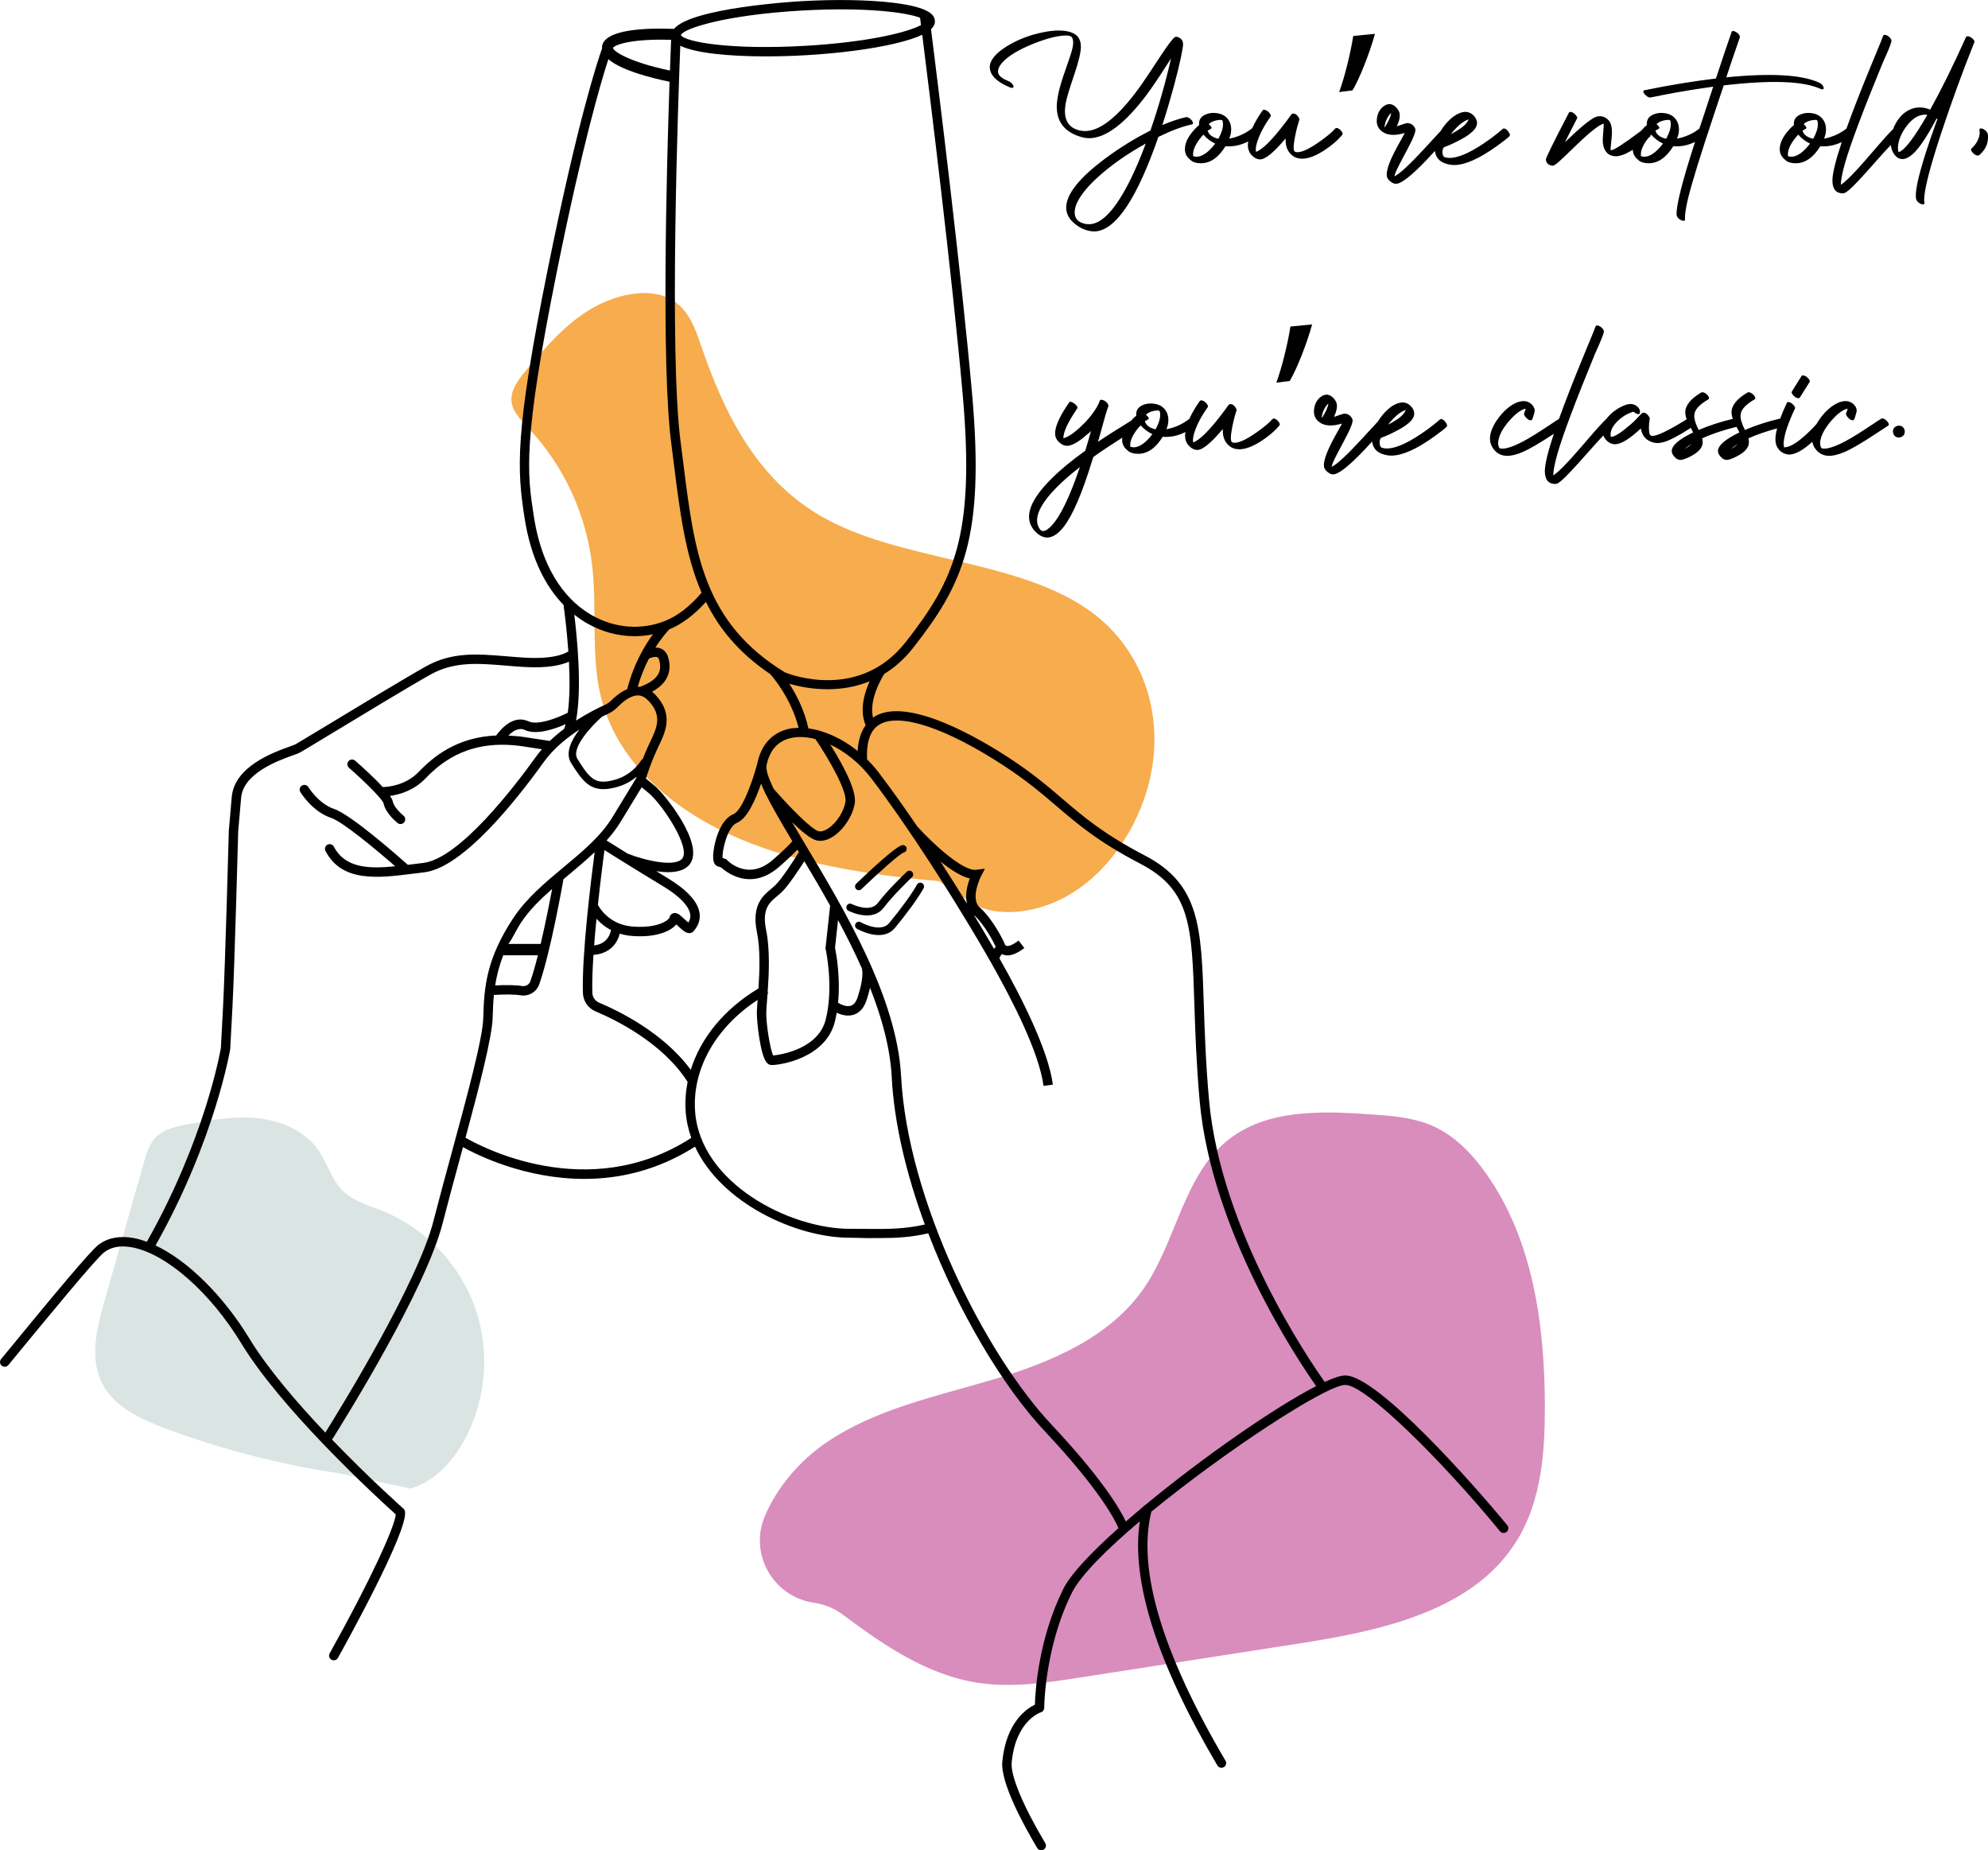 <?xml version="1.0" encoding="utf-8"?>
<!-- Generator: Adobe Illustrator 17.0.0, SVG Export Plug-In . SVG Version: 6.00 Build 0)  -->
<!DOCTYPE svg PUBLIC "-//W3C//DTD SVG 1.1//EN" "http://www.w3.org/Graphics/SVG/1.1/DTD/svg11.dtd">
<svg version="1.1" id="Layer_1" xmlns="http://www.w3.org/2000/svg" xmlns:xlink="http://www.w3.org/1999/xlink" x="0px" y="0px"
	 width="180px" height="167.496px" viewBox="10 16.252 180 167.496" enable-background="new 10 16.252 180 167.496"
	 xml:space="preserve">
<g id="XMLID_62_">
	<path fill="#D88DBD" d="M83.708,161.343c-3.695-0.527-5.914-4.412-4.454-7.848c1.13-2.658,3.188-5.046,5.592-6.677
		c4.47-3.033,9.916-4.153,15.094-5.691s10.516-3.781,13.602-8.215c2.986-4.29,3.589-10.263,7.695-13.497
		c3.522-2.774,8.456-2.594,12.928-2.281c1.862,0.13,3.765,0.27,5.478,1.01c2.025,0.874,3.623,2.523,4.899,4.322
		c4.275,6.026,5.324,13.757,5.335,21.146c0.006,4.124-0.326,8.433-2.451,11.967c-3.922,6.52-12.403,8.305-19.922,9.471
		c-6.566,1.019-13.131,2.037-19.697,3.056c-3.053,0.474-6.162,0.948-9.217,0.489c-4.574-0.686-8.531-3.368-12.258-6.163
		C85.563,161.855,84.661,161.479,83.708,161.343L83.708,161.343z"/>
</g>
<g id="XMLID_60_">
	<path fill="#DAE5E3" d="M47.137,151.005c2.143-0.594,3.785-2.36,4.866-4.304c2.023-3.638,2.402-8.151,1.014-12.076
		s-4.519-7.196-8.38-8.754c-1.255-0.507-2.63-0.871-3.595-1.82c-1.034-1.018-1.405-2.525-2.24-3.711
		c-1.218-1.731-3.349-2.64-5.454-2.86c-2.106-0.22-4.222,0.161-6.305,0.541c-1.07,0.195-2.217,0.43-2.966,1.219
		c-0.572,0.603-0.819,1.436-1.046,2.235c-1.188,4.171-2.375,8.342-3.563,12.513c-0.7,2.458-1.378,5.195-0.227,7.477
		c1.081,2.143,3.467,3.246,5.715,4.087c5.145,1.925,10.493,3.302,15.928,4.102"/>
</g>
<g id="XMLID_58_">
	<path fill="#F7AC4D" d="M95.009,96.014c-6.764-0.577-13.454-1.68-19.094-4.297s-10.181-6.893-11.521-12.438
		c-0.893-3.697-0.345-7.751-0.75-11.583c-0.508-4.805-2.547-9.248-5.862-12.772c-0.724-0.769-1.543-1.586-1.473-2.666
		c0.062-0.968,0.829-1.904,1.56-2.763c1.609-1.89,3.277-3.83,5.507-5.195c2.23-1.365,5.188-2.031,7.188-1.054
		c1.725,0.843,2.348,2.643,2.918,4.308c2.055,6,4.954,12.008,10.846,15.418c7.025,4.066,17.317,3.854,23.966,8.312
		c6.199,4.156,8.016,12.313,4.349,19.523c-1.299,2.554-3.317,5.056-6.122,6.613c-2.806,1.557-6.473,1.954-8.671,0.483L95.009,96.014
		z"/>
</g>
<g>
	<path d="M101.47,24.173c0.057,0.021,0.109,0.032,0.159,0.032c0.119,0,0.161-0.061,0.127-0.18c-0.007-0.014-0.014-0.031-0.021-0.053
		c-0.077-0.161-0.222-0.288-0.433-0.38c-0.562-0.225-0.872-0.474-0.928-0.749c-0.006-0.021-0.01-0.06-0.01-0.116
		c0-0.246,0.123-0.51,0.37-0.791c0.541-0.619,1.516-1.206,2.922-1.762c1.21-0.471,2.162-0.707,2.86-0.707
		c0.273,0,0.453,0.053,0.538,0.158c0.071,0.105,0.109,0.264,0.116,0.475c0,0.141-0.02,0.306-0.062,0.496
		c-0.057,0.289-0.282,0.985-0.675,2.089c-0.5,1.4-0.75,2.476-0.75,3.228c0.007,1.428,0.773,2.35,2.3,2.765
		c0.218,0.056,0.429,0.084,0.633,0.084c1.512-0.007,3.257-1.33,5.233-3.967c0.493-0.661,1.22-1.748,2.184-3.261
		c-0.499,2.18-1.121,4.358-1.867,6.53c-0.035,0.022-0.074,0.042-0.117,0.064c-1.351,0.682-2.679,1.508-3.987,2.479
		c-2.35,1.751-3.525,3.232-3.525,4.442c0,0.316,0.088,0.615,0.264,0.896c0.098,0.161,0.232,0.317,0.401,0.464
		c0.464,0.422,0.988,0.679,1.572,0.77c0.12,0.015,0.215,0.022,0.285,0.022c0.071,0,0.14-0.004,0.211-0.011
		c1.843-0.218,3.714-3.067,5.613-8.546c1.132-0.556,2.149-0.936,3.049-1.139c0.05-0.014,0.082-0.049,0.095-0.105
		c-0.007-0.063-0.042-0.14-0.105-0.232c-0.169-0.211-0.341-0.317-0.517-0.317c-0.007,0-0.018,0-0.032,0
		c-0.007,0.007-0.014,0.011-0.021,0.011c-0.626,0.147-1.329,0.383-2.11,0.706c0.211-0.64,0.415-1.301,0.612-1.984
		c0.64-2.202,1.055-3.897,1.245-5.085c0.014-0.105,0.021-0.183,0.021-0.232c-0.007-0.387-0.215-0.619-0.623-0.696h-0.01
		c-0.021,0-0.046,0.007-0.074,0.021c-0.183,0.084-0.594,0.612-1.234,1.583c-1.034,1.583-1.751,2.645-2.152,3.186
		c-1.85,2.504-3.447,3.756-4.79,3.756c-0.19,0-0.376-0.025-0.56-0.073c-0.822-0.226-1.241-0.788-1.255-1.688
		c0-0.211,0.021-0.45,0.063-0.717c0.084-0.479,0.341-1.344,0.77-2.596c0.408-1.21,0.613-2.064,0.613-2.564
		c0-0.338-0.078-0.619-0.233-0.844c-0.302-0.408-0.889-0.616-1.761-0.622c-0.415,0-0.872,0.049-1.372,0.148
		c-1.259,0.246-2.388,0.682-3.386,1.308c-0.999,0.633-1.499,1.252-1.499,1.857c0,0.063,0.004,0.116,0.011,0.158
		C99.73,23.154,100.345,23.715,101.47,24.173z M112.39,32.435c-1.35,2.743-2.613,4.114-3.788,4.114c-0.091,0-0.165-0.003-0.221-0.01
		c-0.042-0.007-0.084-0.014-0.127-0.021c-0.633-0.134-0.95-0.482-0.95-1.044c0-0.295,0.088-0.619,0.264-0.971
		c0.344-0.675,0.949-1.407,1.815-2.195c1.202-1.097,2.655-2.117,4.357-3.061C113.29,30.458,112.841,31.52,112.39,32.435z"/>
	<path d="M117.286,29.754c0,0.408,0.18,0.742,0.539,1.003c0.007,0.007,0.017,0.021,0.032,0.042c0.217,0.155,0.509,0.232,0.875,0.232
		c0.851,0,1.593-0.514,2.226-1.54c0.064,0.007,0.162,0.01,0.295,0.01c0.608,0,1.196-0.158,1.77-0.442
		c-0.012,0.101-0.039,0.21-0.039,0.305c0,0.359,0.106,0.661,0.317,0.907c0.246,0.267,0.51,0.405,0.792,0.411
		c0.07,0,0.137-0.01,0.2-0.031c0.014-0.007,0.028-0.011,0.042-0.011c0.506-0.189,1.195-0.808,2.068-1.857v0.149
		c0,0.661,0.239,1.153,0.717,1.477c0.211,0.133,0.464,0.204,0.76,0.211c0.562,0,1.228-0.247,1.995-0.739
		c0.695-0.45,1.251-0.928,1.666-1.435c0.015-0.02,0.025-0.049,0.032-0.084c-0.007-0.062-0.046-0.144-0.117-0.242
		c-0.154-0.19-0.305-0.284-0.453-0.284c-0.028,0-0.063,0.017-0.106,0.052c-0.197,0.24-0.573,0.566-1.129,0.981
		c-1.048,0.774-1.811,1.161-2.289,1.161c-0.105,0-0.186-0.018-0.243-0.053c-0.062-0.042-0.098-0.165-0.105-0.369
		c0-0.149,0.017-0.335,0.052-0.56c0.106-0.675,0.253-1.301,0.443-1.878c0.014-0.021,0.025-0.05,0.031-0.084
		c0-0.063-0.031-0.144-0.094-0.243c-0.14-0.211-0.295-0.316-0.464-0.316c-0.077,0.006-0.144,0.045-0.201,0.116
		c-0.175,0.253-0.383,0.535-0.622,0.844c-1.132,1.477-1.984,2.314-2.553,2.511c-0.014-0.077-0.021-0.14-0.021-0.19
		c0-0.211,0.049-0.464,0.148-0.76c0.232-0.704,0.629-1.452,1.192-2.248c0.015-0.02,0.022-0.045,0.022-0.073
		c-0.007-0.071-0.053-0.158-0.138-0.264c-0.169-0.183-0.33-0.273-0.485-0.273c-0.05,0-0.088,0.017-0.117,0.052
		c-0.414,0.59-0.721,1.125-0.943,1.615c-0.595,0.479-1.289,0.796-2.084,0.949c0.12-0.282,0.18-0.556,0.18-0.824
		c0-0.45-0.144-0.816-0.433-1.097c-0.273-0.267-0.664-0.404-1.171-0.411c-0.218,0-0.422,0.035-0.612,0.106
		c-0.464,0.161-0.696,0.454-0.696,0.876c0,0.014,0,0.031,0,0.052c0.007,0.028,0.011,0.05,0.011,0.063
		c-0.141,0.113-0.282,0.246-0.422,0.401C117.575,28.605,117.286,29.199,117.286,29.754z M119.449,27.497
		c0.042-0.057,0.109-0.113,0.2-0.169c0.275-0.149,0.571-0.222,0.886-0.222c0.064,0,0.106,0.011,0.127,0.031
		c0.049,0.084,0.074,0.201,0.074,0.349c0,0.38-0.14,0.823-0.422,1.329c-0.535-0.119-0.858-0.366-0.971-0.739
		c0.028-0.021,0.081-0.05,0.159-0.084c0.133-0.063,0.2-0.119,0.2-0.169C119.695,27.747,119.611,27.638,119.449,27.497z
		 M118.964,28.436c0.274,0.338,0.629,0.608,1.065,0.812c-0.084,0.113-0.175,0.226-0.273,0.338c-0.514,0.571-0.989,0.855-1.425,0.855
		c-0.106,0-0.207-0.021-0.306-0.063c-0.007-0.035-0.007-0.117,0-0.243c0.006-0.062,0.017-0.133,0.031-0.211
		C118.176,29.452,118.479,28.956,118.964,28.436z"/>
	<path d="M134.492,19.314l-1.966,0.195c-0.238,1.555-0.799,3.802-1.274,5.077l1.209-0.151
		C133.066,23.44,133.994,21.129,134.492,19.314z"/>
	<path d="M135.189,28.193c0.472,0.324,1.139,0.356,2.006,0.095c-0.057,0.113-0.172,0.327-0.349,0.644
		c-0.134,0.231-0.232,0.407-0.295,0.527c-0.865,1.576-1.164,2.564-0.897,2.965c0.149,0.211,0.338,0.359,0.571,0.443
		c0.091,0.028,0.204,0.028,0.338,0c0.591-0.161,1.66-1.09,3.207-2.785c0.058-0.064,0.099-0.109,0.154-0.169
		c0.002,0.014,0.001,0.029,0.004,0.043c0.098,0.696,0.594,1.105,1.487,1.224c0.056,0.007,0.148,0.01,0.274,0.01
		c0.978-0.006,2.265-0.583,3.862-1.73c0.577-0.415,0.95-0.706,1.118-0.875c0.021-0.028,0.035-0.063,0.042-0.105
		c0-0.077-0.039-0.172-0.116-0.285c-0.149-0.211-0.293-0.316-0.433-0.316c-0.028,0-0.056,0.01-0.084,0.031
		c-0.317,0.282-0.683,0.573-1.097,0.875c-1.604,1.175-2.849,1.762-3.735,1.762c-0.155,0-0.299-0.021-0.432-0.063
		c-0.134-0.049-0.205-0.197-0.211-0.443c0-0.261,0.056-0.418,0.169-0.474l0.137-0.053c0.084-0.028,0.199-0.073,0.343-0.138
		c0.144-0.062,0.304-0.137,0.48-0.221s0.361-0.179,0.554-0.285c0.194-0.105,0.376-0.214,0.549-0.327
		c0.172-0.113,0.33-0.236,0.474-0.369c0.144-0.134,0.251-0.264,0.322-0.391c0.063-0.119,0.098-0.25,0.105-0.391
		c0-0.196-0.074-0.39-0.221-0.58c-0.233-0.288-0.514-0.433-0.844-0.433h-0.042c-0.106,0.007-0.218,0.028-0.338,0.064
		c-0.542,0.175-1.062,0.591-1.562,1.244c-0.108,0.141-0.197,0.28-0.284,0.419c-0.246,0.261-0.712,0.767-1.404,1.523
		c-1.385,1.506-2.314,2.367-2.785,2.585c0.021-0.098,0.06-0.225,0.116-0.38c0.106-0.261,0.45-0.936,1.035-2.026
		c0.569-1.055,0.816-1.688,0.738-1.899c-0.133-0.317-0.365-0.489-0.695-0.517c-0.099,0-0.324,0.064-0.675,0.191
		c-0.149,0.056-0.25,0.091-0.306,0.105c0.225-0.471,0.309-0.864,0.253-1.182c-0.042-0.175-0.138-0.344-0.284-0.506
		c-0.268-0.281-0.546-0.38-0.834-0.295c-0.106,0.028-0.211,0.082-0.317,0.159c-0.324,0.239-0.524,0.581-0.602,1.023
		C134.578,27.455,134.747,27.891,135.189,28.193z M141.573,28.14c0.513-0.591,0.977-0.95,1.393-1.076
		c-0.12,0.401-0.655,0.844-1.604,1.329C141.424,28.309,141.495,28.225,141.573,28.14z M135.549,27.064
		c0.119-0.261,0.26-0.457,0.422-0.591c-0.064,0.366-0.261,0.802-0.591,1.308c-0.015-0.021-0.018-0.071-0.011-0.148
		C135.411,27.409,135.471,27.219,135.549,27.064z"/>
	<path d="M150.604,31.253c0.084-0.007,0.246-0.109,0.485-0.306c0.148-0.127,0.7-0.65,1.656-1.573
		c1.224-1.182,2.044-1.825,2.459-1.93v0.116c0,0.134-0.014,0.352-0.042,0.655c-0.028,0.323-0.042,0.566-0.042,0.728
		c0,0.562,0.165,0.978,0.495,1.245c0.191,0.134,0.412,0.204,0.665,0.211c0.418,0,0.938-0.199,1.557-0.587
		c0.017,0.381,0.191,0.698,0.532,0.945c0.007,0.007,0.017,0.021,0.032,0.042c0.217,0.155,0.509,0.232,0.875,0.232
		c0.851,0,1.593-0.514,2.226-1.54c0.064,0.007,0.162,0.01,0.295,0.01c0.574,0,1.131-0.142,1.674-0.395
		c-1.171,3.622-1.727,5.828-1.663,6.61c0,0.014,0.003,0.035,0.01,0.063c0.056,0.169,0.186,0.303,0.39,0.401
		c0.042,0.021,0.088,0.039,0.138,0.053c0.155,0.035,0.228-0.007,0.222-0.127c-0.028-0.352,0.056-0.953,0.253-1.805
		c0.316-1.343,1.132-3.984,2.448-7.924c0.372-1.097,0.639-1.895,0.802-2.395c4.283-0.499,7.195-0.397,8.736,0.306
		c0.062,0.028,0.123,0.045,0.179,0.052c0.113,0,0.159-0.052,0.137-0.159c-0.006-0.014-0.014-0.031-0.02-0.052
		c-0.064-0.176-0.197-0.309-0.402-0.401c-1.575-0.717-4.374-0.876-8.398-0.475c0.338-1.027,0.711-2.128,1.119-3.302l0.105-0.306
		c0-0.014,0.004-0.032,0.011-0.053c-0.007-0.141-0.109-0.278-0.306-0.411c-0.014-0.007-0.035-0.017-0.062-0.032
		c-0.211-0.12-0.338-0.123-0.38-0.011l-0.18,0.517c-0.119,0.345-0.299,0.871-0.538,1.577c-0.239,0.707-0.475,1.416-0.707,2.127
		c-2.061,0.246-4.185,0.594-6.373,1.044l-0.105,0.021c-0.014,0-0.027,0.004-0.037,0.01c-0.011,0.007-0.021,0.017-0.032,0.027
		c-0.01,0.011-0.017,0.021-0.021,0.032c-0.004,0.01-0.006,0.023-0.006,0.037s0.002,0.03,0.006,0.048
		c0.004,0.017,0.009,0.033,0.016,0.048c0.006,0.014,0.016,0.031,0.026,0.052c0.011,0.021,0.025,0.04,0.042,0.058
		c0.017,0.017,0.034,0.037,0.048,0.059c0.014,0.014,0.031,0.031,0.053,0.052c0.183,0.183,0.344,0.257,0.484,0.221l0.285-0.052
		c0.197-0.042,0.474-0.098,0.834-0.169c0.358-0.071,0.761-0.146,1.207-0.227c0.447-0.081,0.969-0.169,1.567-0.264
		c0.598-0.094,1.185-0.181,1.761-0.259c-0.161,0.506-0.425,1.308-0.791,2.406c-0.175,0.528-0.327,0.988-0.46,1.39
		c-0.583,0.455-1.258,0.762-2.03,0.911c0.12-0.282,0.18-0.556,0.18-0.824c0-0.45-0.144-0.816-0.433-1.097
		c-0.273-0.267-0.664-0.404-1.171-0.411c-0.218,0-0.422,0.035-0.612,0.106c-0.464,0.161-0.696,0.454-0.696,0.876
		c0,0.014,0,0.031,0,0.052c0.007,0.028,0.011,0.05,0.011,0.063c-0.141,0.113-0.282,0.246-0.422,0.401
		c-0.032,0.035-0.053,0.068-0.083,0.103c-0.042,0.032-0.076,0.059-0.128,0.098c-1.491,1.117-2.36,1.677-2.606,1.677
		c-0.007,0-0.017-0.004-0.031-0.011c-0.015-0.014-0.022-0.042-0.022-0.084c0-0.035,0.004-0.091,0.011-0.169
		c0.077-0.71,0.116-1.146,0.116-1.308c0-0.513-0.091-0.879-0.273-1.097c-0.226-0.267-0.504-0.404-0.834-0.411
		c-0.071,0-0.151,0.011-0.243,0.031c-0.042,0.015-0.091,0.032-0.147,0.053c-0.486,0.204-1.407,0.963-2.765,2.279
		c0.725-1.421,1.091-2.139,1.097-2.152c0.015-0.021,0.022-0.042,0.022-0.063c-0.007-0.071-0.053-0.155-0.138-0.253
		c-0.176-0.19-0.341-0.285-0.495-0.285c-0.05,0.007-0.088,0.028-0.117,0.064c-1.393,2.679-2.089,4.094-2.089,4.24
		C149.992,31.028,150.203,31.217,150.604,31.253z M159.994,27.497c0.042-0.057,0.109-0.113,0.2-0.169
		c0.275-0.149,0.571-0.222,0.886-0.222c0.064,0,0.106,0.011,0.127,0.031c0.05,0.084,0.074,0.201,0.074,0.349
		c0,0.38-0.14,0.823-0.422,1.329c-0.535-0.119-0.858-0.366-0.971-0.739c0.028-0.021,0.081-0.05,0.159-0.084
		c0.133-0.063,0.2-0.119,0.2-0.169C160.24,27.747,160.155,27.638,159.994,27.497z M160.574,29.248
		c-0.084,0.113-0.175,0.226-0.273,0.338c-0.514,0.571-0.989,0.855-1.425,0.855c-0.105,0-0.207-0.021-0.305-0.063
		c-0.007-0.035-0.007-0.117,0-0.243c0.006-0.062,0.017-0.133,0.031-0.211c0.095-0.375,0.312-0.767,0.639-1.173
		c0.052-0.043,0.098-0.079,0.153-0.124c0.023-0.029,0.035-0.066,0.044-0.106c0.025-0.028,0.045-0.056,0.072-0.084
		C159.783,28.773,160.138,29.044,160.574,29.248z"/>
	<path d="M188.766,20.069c0.028-0.078-0.015-0.172-0.127-0.285c-0.176-0.169-0.341-0.253-0.496-0.253
		c-0.056,0.007-0.098,0.032-0.127,0.074l-0.021,0.032c-1.118,2.497-2.195,4.677-3.228,6.541c-0.324-0.134-0.64-0.2-0.95-0.2
		c-0.338,0-0.661,0.077-0.971,0.231c-0.638,0.323-1.12,0.907-1.45,1.745c-0.081,0.078-0.161,0.156-0.249,0.249
		c-0.309,0.317-1.02,1.122-2.131,2.417c-1.076,1.251-1.857,2.039-2.342,2.363c0.007-0.437,0.134-1.091,0.38-1.963
		c0.499-1.737,1.635-4.758,3.407-9.063c0.078-0.176,0.18-0.405,0.306-0.686c0.33-0.745,0.495-1.192,0.495-1.34
		c-0.006-0.078-0.052-0.165-0.137-0.264c-0.169-0.176-0.334-0.264-0.496-0.264c-0.049,0-0.087,0.025-0.116,0.074
		c-0.063,0.19-0.327,0.84-0.791,1.952c-0.106,0.246-0.194,0.461-0.264,0.644c-0.954,2.305-1.705,4.233-2.274,5.821
		c-0.583,0.456-1.259,0.762-2.031,0.911c0.12-0.282,0.18-0.556,0.18-0.824c0-0.45-0.144-0.816-0.433-1.097
		c-0.273-0.267-0.664-0.404-1.171-0.411c-0.218,0-0.422,0.035-0.612,0.106c-0.464,0.161-0.696,0.454-0.696,0.876
		c0,0.014,0,0.031,0,0.052c0.007,0.028,0.011,0.05,0.011,0.063c-0.141,0.113-0.282,0.246-0.422,0.401
		c-0.577,0.633-0.866,1.228-0.866,1.783c0,0.408,0.18,0.742,0.539,1.003c0.007,0.007,0.017,0.021,0.032,0.042
		c0.217,0.155,0.509,0.232,0.875,0.232c0.851,0,1.593-0.514,2.226-1.54c0.064,0.007,0.162,0.01,0.295,0.01
		c0.564,0,1.112-0.137,1.647-0.382c-0.56,1.68-0.845,2.848-0.845,3.485c0.007,0.752,0.313,1.136,0.917,1.15h0.074
		c0.113-0.007,0.288-0.113,0.528-0.317c0.387-0.324,1.189-1.178,2.406-2.563c0.546-0.619,0.993-1.108,1.36-1.494
		c0.062,0.478,0.248,0.853,0.571,1.114c0.14,0.098,0.303,0.15,0.485,0.158c0.267,0,0.562-0.138,0.886-0.411
		c0.556-0.479,1.235-1.46,2.037-2.944c0.084-0.155,0.14-0.261,0.169-0.317c0.006,0.007,0.017,0.014,0.031,0.021
		c0.021,0.014,0.035,0.025,0.042,0.032c-0.084,0.231-0.165,0.453-0.242,0.664c-1.139,3.2-1.71,5.275-1.71,6.225
		c0,0.155,0.007,0.267,0.022,0.338c0.014,0.077,0.06,0.159,0.137,0.243c0.169,0.169,0.334,0.253,0.496,0.253
		c0.07-0.007,0.112-0.042,0.127-0.106c0-0.028-0.004-0.07-0.011-0.127c-0.014-0.062-0.021-0.116-0.021-0.158
		c0-0.9,0.493-2.852,1.477-5.855C186.659,25.583,187.683,22.77,188.766,20.069z M173.615,29.585
		c-0.514,0.571-0.989,0.855-1.425,0.855c-0.106,0-0.207-0.021-0.306-0.063c-0.007-0.035-0.007-0.117,0-0.243
		c0.006-0.062,0.017-0.133,0.031-0.211c0.119-0.471,0.422-0.967,0.907-1.487c0.274,0.338,0.629,0.608,1.065,0.812
		C173.804,29.361,173.714,29.473,173.615,29.585z M174.174,28.816c-0.535-0.119-0.858-0.366-0.971-0.739
		c0.028-0.021,0.081-0.05,0.159-0.084c0.133-0.063,0.2-0.119,0.2-0.169c-0.007-0.077-0.092-0.186-0.253-0.327
		c0.042-0.057,0.109-0.113,0.2-0.169c0.275-0.149,0.571-0.222,0.886-0.222c0.064,0,0.106,0.011,0.127,0.031
		c0.049,0.084,0.074,0.201,0.074,0.349C174.596,27.866,174.456,28.309,174.174,28.816z M181.907,30.029
		c-0.042-0.106-0.062-0.233-0.062-0.38c0-0.057,0.003-0.12,0.01-0.191c0.063-0.583,0.313-1.171,0.75-1.761
		c0.527-0.71,1.097-1.066,1.708-1.066c0.042,0,0.106,0.007,0.191,0.022C183.307,28.741,182.442,29.867,181.907,30.029z"/>
	<path d="M189.979,28.383c-0.014-0.078-0.06-0.159-0.137-0.243c-0.169-0.176-0.335-0.263-0.496-0.263
		c-0.071,0.006-0.113,0.045-0.127,0.116c0,0.028,0.007,0.077,0.021,0.148c0.007,0.056,0.011,0.102,0.011,0.137
		c-0.036,0.521-0.285,0.995-0.75,1.425c-0.021,0.021-0.035,0.052-0.042,0.094c0.007,0.071,0.05,0.151,0.127,0.243
		c0.169,0.197,0.334,0.295,0.496,0.295c0.035,0,0.07-0.01,0.105-0.032c0.015-0.014,0.036-0.031,0.064-0.052
		C189.75,29.815,190,29.294,190,28.69C190,28.562,189.993,28.461,189.979,28.383z"/>
	<path d="M121.432,56.714c0.211,0.133,0.464,0.204,0.76,0.211c0.562,0,1.228-0.247,1.995-0.74c0.695-0.45,1.251-0.928,1.666-1.435
		c0.015-0.02,0.025-0.049,0.032-0.084c-0.007-0.062-0.046-0.144-0.117-0.242c-0.154-0.19-0.306-0.284-0.453-0.284
		c-0.028,0-0.063,0.017-0.106,0.052c-0.197,0.239-0.573,0.566-1.129,0.981c-1.048,0.774-1.811,1.161-2.289,1.161
		c-0.105,0-0.186-0.018-0.243-0.053c-0.062-0.042-0.098-0.165-0.105-0.369c0-0.149,0.017-0.335,0.052-0.56
		c0.106-0.675,0.253-1.301,0.443-1.878c0.014-0.021,0.025-0.049,0.031-0.084c0-0.063-0.031-0.144-0.094-0.243
		c-0.14-0.211-0.295-0.316-0.464-0.316c-0.077,0.006-0.144,0.045-0.201,0.116c-0.175,0.253-0.383,0.535-0.622,0.844
		c-1.132,1.477-1.984,2.314-2.553,2.511c-0.014-0.077-0.021-0.14-0.021-0.19c0-0.211,0.049-0.464,0.148-0.76
		c0.232-0.704,0.629-1.452,1.192-2.248c0.015-0.02,0.022-0.045,0.022-0.073c-0.007-0.071-0.053-0.158-0.138-0.264
		c-0.169-0.183-0.33-0.273-0.485-0.273c-0.05,0-0.088,0.017-0.117,0.052c-0.414,0.59-0.721,1.125-0.943,1.615
		c-0.595,0.479-1.289,0.796-2.084,0.949c0.12-0.282,0.18-0.556,0.18-0.824c0-0.45-0.144-0.816-0.433-1.097
		c-0.273-0.267-0.664-0.404-1.171-0.411c-0.218,0-0.422,0.035-0.612,0.105c-0.464,0.161-0.696,0.454-0.696,0.876
		c0,0.014,0,0.031,0,0.052c0.007,0.028,0.011,0.05,0.011,0.063c-0.141,0.113-0.282,0.246-0.422,0.401
		c-0.018,0.02-0.03,0.038-0.047,0.058c-1.357,0.835-2.367,1.479-3.003,1.915c0.056-0.197,0.127-0.444,0.211-0.74
		c0.345-1.294,0.587-2.12,0.728-2.479c0.02-0.071-0.007-0.158-0.084-0.264c-0.149-0.183-0.31-0.288-0.486-0.316
		c-0.105-0.022-0.172,0-0.2,0.062c-0.056,0.169-0.14,0.356-0.253,0.56c-0.372,0.64-0.886,1.262-1.54,1.868
		c-0.598,0.549-1.101,0.879-1.509,0.991c-0.014-0.555,0.402-1.452,1.246-2.69c0.006-0.007,0.014-0.017,0.02-0.031
		c0.036-0.12-0.056-0.261-0.273-0.422c-0.233-0.176-0.387-0.211-0.464-0.106c-0.732,1.041-1.151,1.885-1.256,2.532
		c-0.042,0.289-0.021,0.521,0.063,0.697c0.063,0.14,0.158,0.267,0.284,0.38c0.317,0.295,0.655,0.386,1.013,0.273
		c0.437-0.133,0.961-0.478,1.573-1.033h0.011c0.07-0.05,0.165-0.138,0.284-0.264c-0.225,0.809-0.397,1.404-0.517,1.784
		c-1.28,0.921-2.314,1.779-3.101,2.574c-2.09,2.088-2.536,3.699-1.34,4.831c0.795,0.746,1.621,0.577,2.48-0.506
		c0.816-1.048,1.67-3.028,2.563-5.94c0.063-0.19,0.106-0.32,0.127-0.391c0.731-0.52,1.614-1.108,2.63-1.755
		c-0.008,0.064-0.025,0.13-0.025,0.194c0,0.408,0.18,0.742,0.539,1.003c0.007,0.007,0.017,0.021,0.032,0.042
		c0.217,0.155,0.509,0.232,0.875,0.232c0.851,0,1.593-0.514,2.226-1.54c0.064,0.007,0.162,0.01,0.295,0.01
		c0.608,0,1.196-0.158,1.77-0.442c-0.012,0.101-0.039,0.21-0.039,0.305c0,0.359,0.106,0.661,0.317,0.907
		c0.246,0.267,0.51,0.405,0.792,0.411c0.07,0,0.137-0.01,0.2-0.031c0.014-0.007,0.028-0.011,0.042-0.011
		c0.506-0.189,1.195-0.808,2.068-1.857v0.149C120.714,55.898,120.954,56.39,121.432,56.714z M105.216,63.835
		c-0.429,0.45-0.756,0.591-0.981,0.422c-0.352-0.401-0.426-0.915-0.222-1.54c0.394-1.139,1.65-2.536,3.767-4.188
		C106.852,61.244,105.997,63.012,105.216,63.835z M114.068,55.89c-0.514,0.571-0.989,0.855-1.425,0.855
		c-0.106,0-0.207-0.021-0.306-0.063c-0.007-0.035-0.007-0.117,0-0.243c0.006-0.062,0.017-0.133,0.031-0.211
		c0.108-0.425,0.373-0.871,0.779-1.337c0.028-0.022,0.062-0.044,0.086-0.066c0.026-0.026,0.035-0.049,0.053-0.074
		c0.273,0.332,0.624,0.6,1.055,0.802C114.257,55.666,114.167,55.778,114.068,55.89z M114.627,55.121
		c-0.535-0.119-0.858-0.366-0.971-0.739c0.028-0.021,0.081-0.05,0.159-0.084c0.133-0.063,0.2-0.119,0.2-0.169
		c-0.007-0.077-0.092-0.186-0.253-0.327c0.042-0.057,0.109-0.113,0.2-0.169c0.275-0.149,0.571-0.222,0.886-0.222
		c0.064,0,0.106,0.011,0.127,0.031c0.049,0.084,0.074,0.201,0.074,0.349C115.049,54.171,114.909,54.614,114.627,55.121z"/>
	<path d="M128.805,45.619l-1.966,0.195c-0.238,1.556-0.799,3.803-1.274,5.077l1.209-0.151
		C127.38,49.745,128.308,47.433,128.805,45.619z"/>
	<path d="M130.863,55.764c-0.865,1.576-1.164,2.564-0.897,2.965c0.149,0.211,0.338,0.359,0.571,0.443
		c0.091,0.028,0.204,0.028,0.338,0c0.591-0.161,1.66-1.09,3.207-2.785c0.058-0.064,0.1-0.11,0.155-0.17
		c0.002,0.015,0.001,0.029,0.004,0.044c0.098,0.696,0.594,1.105,1.487,1.224c0.056,0.007,0.148,0.01,0.274,0.01
		c0.978-0.006,2.265-0.583,3.862-1.73c0.577-0.415,0.95-0.706,1.118-0.875c0.021-0.028,0.035-0.063,0.042-0.106
		c0-0.077-0.039-0.172-0.116-0.285c-0.149-0.211-0.293-0.316-0.433-0.316c-0.028,0-0.056,0.01-0.084,0.031
		c-0.317,0.282-0.683,0.573-1.097,0.875c-1.604,1.175-2.849,1.762-3.735,1.762c-0.155,0-0.299-0.021-0.432-0.063
		c-0.134-0.05-0.205-0.197-0.211-0.443c0-0.261,0.056-0.418,0.169-0.474l0.137-0.053c0.084-0.028,0.199-0.073,0.343-0.138
		c0.144-0.062,0.304-0.137,0.48-0.221s0.361-0.179,0.554-0.285c0.194-0.105,0.376-0.214,0.549-0.327
		c0.172-0.113,0.33-0.236,0.474-0.369c0.144-0.134,0.251-0.264,0.322-0.391c0.063-0.119,0.098-0.25,0.105-0.391
		c0-0.196-0.074-0.39-0.221-0.58c-0.233-0.288-0.514-0.433-0.844-0.433h-0.042c-0.106,0.007-0.218,0.028-0.338,0.064
		c-0.542,0.175-1.062,0.591-1.562,1.244c-0.107,0.14-0.195,0.278-0.282,0.416c-0.245,0.26-0.711,0.766-1.407,1.526
		c-1.385,1.505-2.314,2.367-2.785,2.585c0.021-0.098,0.06-0.225,0.116-0.38c0.106-0.261,0.45-0.936,1.035-2.026
		c0.569-1.055,0.816-1.688,0.738-1.899c-0.133-0.317-0.365-0.489-0.695-0.517c-0.099,0-0.324,0.064-0.675,0.191
		c-0.149,0.056-0.25,0.091-0.306,0.105c0.225-0.471,0.309-0.864,0.253-1.182c-0.042-0.175-0.138-0.344-0.284-0.506
		c-0.268-0.281-0.546-0.38-0.834-0.295c-0.106,0.028-0.211,0.082-0.317,0.159c-0.324,0.239-0.524,0.581-0.602,1.023
		c-0.105,0.571,0.064,1.006,0.506,1.308c0.472,0.324,1.14,0.356,2.006,0.095c-0.057,0.113-0.172,0.327-0.349,0.644
		C131.025,55.468,130.927,55.644,130.863,55.764z M135.886,54.445c0.513-0.591,0.977-0.95,1.393-1.076
		c-0.12,0.401-0.655,0.844-1.604,1.329C135.738,54.614,135.808,54.53,135.886,54.445z M129.693,54.087
		c-0.015-0.021-0.018-0.071-0.011-0.148c0.042-0.225,0.102-0.415,0.18-0.57c0.119-0.261,0.26-0.457,0.422-0.591
		C130.219,53.144,130.023,53.58,129.693,54.087z"/>
	<path d="M172.961,52.241l0.886-1.404c0.014-0.028,0.02-0.053,0.02-0.073c-0.006-0.071-0.049-0.151-0.127-0.243
		c-0.169-0.19-0.334-0.285-0.495-0.285c-0.056,0-0.098,0.018-0.127,0.053l-0.875,1.404c-0.015,0.028-0.022,0.052-0.022,0.073
		c0.007,0.071,0.053,0.158,0.138,0.264c0.169,0.183,0.33,0.273,0.485,0.273C172.894,52.297,172.933,52.276,172.961,52.241z"/>
	<path d="M180.41,54.129c-0.022,0-0.049,0.011-0.084,0.031c-0.169,0.099-0.483,0.303-0.939,0.613
		c-0.282,0.189-0.495,0.33-0.644,0.422c-1.688,1.111-2.872,1.666-3.555,1.666c-0.084,0-0.172-0.01-0.263-0.031
		c-0.078-0.127-0.12-0.278-0.127-0.453c0-0.084,0.01-0.176,0.031-0.275c0.07-0.383,0.261-0.787,0.552-1.208
		c0.02-0.024,0.039-0.044,0.06-0.068c0.009-0.017,0.011-0.032,0.017-0.048c0.128-0.175,0.271-0.352,0.437-0.533
		c0.534-0.591,1.002-0.925,1.403-1.002l-0.148,0.433c-0.021,0.077,0.017,0.179,0.116,0.306c0.169,0.211,0.331,0.317,0.486,0.317
		c0.062-0.007,0.112-0.046,0.147-0.116c0.007-0.022,0.018-0.05,0.032-0.084c0.119-0.345,0.179-0.571,0.179-0.675
		c0-0.127-0.035-0.247-0.105-0.36c-0.218-0.33-0.517-0.499-0.897-0.506c-0.161,0-0.338,0.032-0.528,0.095
		c-0.591,0.218-1.153,0.668-1.688,1.351c-0.169,0.22-0.303,0.432-0.421,0.639c-0.102,0.111-0.204,0.223-0.318,0.342
		c-1.147,1.174-2.012,1.762-2.595,1.762h-0.021c-0.028-0.106-0.042-0.207-0.042-0.306c0-0.056,0.004-0.116,0.01-0.179
		c0.064-0.717,0.402-1.723,1.013-3.018c0.015-0.021,0.022-0.042,0.022-0.063c-0.007-0.071-0.053-0.155-0.138-0.253
		c-0.176-0.19-0.341-0.285-0.495-0.285c-0.05,0.007-0.088,0.032-0.117,0.074c-0.254,0.531-0.445,0.998-0.605,1.435h-0.039
		c-1.097,0.253-2.149,0.594-3.155,1.023c-0.26-0.52-0.394-0.935-0.4-1.244c0-0.127,0.02-0.25,0.062-0.37
		c0.127-0.372,0.539-0.763,1.235-1.172c0.028-0.014,0.046-0.045,0.053-0.094c-0.007-0.063-0.046-0.144-0.117-0.243
		c-0.176-0.196-0.345-0.295-0.506-0.295c-0.028,0-0.056,0.007-0.084,0.022c-0.957,0.562-1.442,1.157-1.456,1.783
		c0,0.176,0.039,0.376,0.116,0.601c0.001,0.002,0.002,0.005,0.003,0.007c-1.075,0.252-2.106,0.586-3.094,1.006
		c-0.26-0.52-0.394-0.935-0.4-1.244c0-0.127,0.02-0.25,0.062-0.37c0.127-0.372,0.539-0.763,1.235-1.172
		c0.028-0.014,0.046-0.045,0.053-0.094c-0.007-0.063-0.046-0.144-0.117-0.243c-0.176-0.196-0.345-0.295-0.506-0.295
		c-0.028,0-0.056,0.007-0.084,0.022c-0.957,0.562-1.442,1.157-1.456,1.783c0,0.176,0.039,0.376,0.116,0.601
		c0.004,0.01,0.013,0.031,0.018,0.043c-1.616,1.003-2.658,1.508-3.119,1.508c-0.113-0.007-0.191-0.052-0.233-0.137
		c-0.049-0.169-0.073-0.36-0.073-0.571c0-0.225,0.021-0.492,0.063-0.802c0.007-0.006,0.014-0.02,0.021-0.042
		c0-0.056-0.028-0.127-0.084-0.211c-0.155-0.231-0.317-0.348-0.485-0.348c-0.071,0-0.13,0.028-0.179,0.084l-0.011,0.01
		c-0.176,0.191-0.374,0.398-0.596,0.623c-0.221,0.225-0.572,0.524-1.05,0.896c-0.478,0.373-0.851,0.571-1.118,0.591
		c-0.021-0.07-0.032-0.147-0.032-0.231c0.007-0.38,0.205-0.767,0.591-1.161c0.444-0.442,0.939-0.741,1.488-0.896
		c0.028,0.028,0.063,0.056,0.106,0.084c0.246,0.161,0.397,0.183,0.454,0.063c0.062-0.155,0.028-0.32-0.106-0.495
		c-0.189-0.226-0.432-0.341-0.728-0.349c-0.113,0-0.218,0.014-0.317,0.042c-0.408,0.119-0.813,0.334-1.213,0.644
		c-0.276,0.216-0.481,0.437-0.646,0.661c-0.003,0.002-0.006,0.001-0.009,0.003c-0.106,0.098-0.218,0.211-0.338,0.338
		c-0.309,0.317-1.02,1.122-2.131,2.417c-1.076,1.251-1.857,2.039-2.342,2.363c0.007-0.437,0.134-1.091,0.38-1.963
		c0.499-1.737,1.635-4.758,3.407-9.063c0.078-0.176,0.18-0.405,0.306-0.686c0.33-0.745,0.495-1.192,0.495-1.339
		c-0.006-0.077-0.052-0.165-0.137-0.264c-0.169-0.175-0.334-0.263-0.496-0.263c-0.049,0-0.087,0.025-0.116,0.074
		c-0.063,0.189-0.327,0.84-0.791,1.951c-0.106,0.246-0.194,0.461-0.264,0.643c-0.948,2.291-1.696,4.21-2.264,5.792
		c-0.172,0.102-0.476,0.299-0.922,0.602c-0.282,0.189-0.495,0.33-0.644,0.422c-1.688,1.111-2.872,1.666-3.555,1.666
		c-0.084,0-0.172-0.01-0.263-0.031c-0.078-0.127-0.12-0.278-0.127-0.453c0-0.084,0.01-0.176,0.031-0.275
		c0.105-0.576,0.461-1.195,1.066-1.857c0.534-0.591,1.002-0.925,1.403-1.002l-0.148,0.433c-0.021,0.077,0.017,0.179,0.116,0.306
		c0.169,0.211,0.331,0.317,0.486,0.317c0.062-0.007,0.112-0.046,0.147-0.116c0.007-0.022,0.018-0.05,0.032-0.084
		c0.119-0.345,0.179-0.571,0.179-0.675c0-0.127-0.035-0.247-0.105-0.36c-0.218-0.33-0.517-0.499-0.897-0.506
		c-0.161,0-0.338,0.032-0.528,0.095c-0.591,0.218-1.153,0.668-1.688,1.351c-0.556,0.725-0.834,1.382-0.834,1.972
		c0,0.064,0.004,0.117,0.011,0.159c0.028,0.218,0.102,0.426,0.222,0.623c0.253,0.415,0.608,0.661,1.065,0.738
		c0.106,0.015,0.194,0.022,0.263,0.022c0.373,0,0.824-0.109,1.35-0.328c0.641-0.27,1.605-0.833,2.873-1.671
		c-0.538,1.627-0.815,2.767-0.815,3.392c0.007,0.752,0.313,1.136,0.917,1.15h0.074c0.113-0.007,0.288-0.113,0.528-0.317
		c0.387-0.324,1.189-1.178,2.406-2.563c0.555-0.628,1.009-1.127,1.379-1.514c0.03,0.073,0.055,0.146,0.098,0.216
		c0.226,0.345,0.517,0.539,0.876,0.581h0.094c0.535-0.007,1.308-0.483,2.321-1.425c0.113,0.683,0.5,1.107,1.161,1.276
		c0.133,0.028,0.242,0.042,0.327,0.042c0.204,0,0.429-0.039,0.675-0.116c0.493-0.148,1.235-0.538,2.226-1.171
		c0.053-0.033,0.091-0.058,0.136-0.086c0.064,0.126,0.134,0.261,0.213,0.413c-1.287,0.619-1.934,1.178-1.941,1.677
		c0,0.099,0.025,0.194,0.073,0.285c0.197,0.338,0.437,0.514,0.717,0.528c0.141,0,0.37-0.071,0.686-0.211
		c0.007,0,0.014-0.004,0.021-0.011c0.872-0.4,1.308-0.862,1.308-1.382c0-0.098-0.017-0.215-0.052-0.349
		c0.908-0.419,1.957-0.761,3.115-1.045c0.076,0.15,0.16,0.315,0.26,0.507c-1.287,0.619-1.934,1.178-1.941,1.677
		c0,0.099,0.025,0.194,0.073,0.285c0.197,0.338,0.437,0.514,0.717,0.528c0.141,0,0.37-0.071,0.686-0.211
		c0.007,0,0.014-0.004,0.021-0.011c0.872-0.4,1.308-0.862,1.308-1.382c0-0.098-0.017-0.215-0.052-0.349
		c0.768-0.354,1.653-0.645,2.6-0.902c-0.091,0.363-0.152,0.695-0.152,0.966c0,0.309,0.06,0.562,0.18,0.76
		c0.183,0.302,0.442,0.503,0.78,0.601c0.12,0.028,0.218,0.042,0.295,0.042c0.573-0.019,1.269-0.409,2.085-1.154
		c0.036,0.177,0.096,0.348,0.195,0.51c0.253,0.415,0.608,0.661,1.065,0.738c0.106,0.015,0.194,0.022,0.263,0.022
		c0.373,0,0.824-0.109,1.35-0.328c0.669-0.282,1.678-0.872,3.029-1.773c0.472-0.317,0.798-0.531,0.981-0.643
		c0.028-0.015,0.046-0.046,0.053-0.095c-0.007-0.063-0.046-0.144-0.116-0.242C180.74,54.231,180.571,54.129,180.41,54.129z
		 M162.516,56.903c0.196-0.161,0.411-0.316,0.643-0.464C163.011,56.594,162.797,56.749,162.516,56.903z M166.704,56.903
		c0.196-0.161,0.411-0.316,0.643-0.464C167.2,56.594,166.985,56.749,166.704,56.903z"/>
	<path d="M181.928,54.783c-0.077,0-0.154,0.017-0.231,0.052c-0.205,0.099-0.306,0.261-0.306,0.486c0,0.077,0.017,0.154,0.053,0.231
		c0.098,0.205,0.26,0.306,0.484,0.306c0.078,0,0.155-0.017,0.233-0.053c0.204-0.098,0.306-0.26,0.306-0.484
		c0-0.078-0.017-0.155-0.052-0.233C182.315,54.885,182.154,54.783,181.928,54.783z"/>
	<path d="M87.759,96.838c0.085,0,0.17-0.032,0.236-0.095c1.604-1.542,3.477-3.204,3.83-3.316c0.184-0.041,0.3-0.223,0.259-0.407
		s-0.223-0.298-0.407-0.259c-0.616,0.137-3.111,2.487-4.155,3.491c-0.135,0.13-0.14,0.346-0.009,0.482
		C87.581,96.803,87.67,96.838,87.759,96.838z"/>
	<path d="M90.028,98.403c0.856-1.141,2.53-2.726,2.547-2.742c0.137-0.129,0.143-0.345,0.014-0.482s-0.345-0.143-0.482-0.014
		c-0.07,0.066-1.733,1.641-2.624,2.828c-0.699,0.932-2.34,0.107-2.356,0.098c-0.168-0.085-0.373-0.02-0.459,0.147
		s-0.021,0.373,0.146,0.459c0.053,0.027,0.836,0.424,1.678,0.424C89.042,99.122,89.616,98.953,90.028,98.403z"/>
	<path d="M93.023,96.335c-0.413,0.767-1.447,2.197-2.514,3.478c-0.784,0.942-2.56-0.067-2.578-0.077
		c-0.163-0.094-0.372-0.038-0.466,0.124c-0.094,0.163-0.039,0.371,0.124,0.466c0.06,0.035,1.001,0.572,1.971,0.572
		c0.529,0,1.066-0.16,1.473-0.648c0.894-1.073,2.086-2.655,2.591-3.591c0.089-0.166,0.027-0.373-0.138-0.462
		C93.318,96.107,93.112,96.17,93.023,96.335z"/>
	<path d="M131.802,140.766c-0.4,0-1.041,0.211-1.858,0.586c-1.369-1.924-9.414-13.68-10.474-25.518
		c-0.301-3.364-0.393-6.172-0.474-8.651c-0.229-7.02-0.355-10.888-5.333-13.484c-3.742-1.952-5.543-3.491-7.449-5.12
		c-1.332-1.139-2.71-2.316-4.814-3.694c-2.647-1.734-9.134-5.576-12.183-3.788c-0.063,0.037-0.107,0.093-0.166,0.134
		c-0.413-1.621,0.796-3.63,1.019-3.978c0.911-0.56,1.797-1.32,2.606-2.351c4.501-5.741,6.495-9.876,5.344-22.947
		c-0.962-10.914-3.12-28.275-3.723-33.059c0.305-0.286,0.361-0.545,0.349-0.759c-0.029-0.513-0.457-1.242-3.824-1.642
		c-2.218-0.263-5.144-0.312-8.24-0.138c-0.443,0.025-9.948,0.584-11.557,2.51c-2.472-0.096-6.32,0.014-6.517,1.603
		c-0.007,0.055,0.003,0.108,0.006,0.162c-0.42,1.177-2.213,6.582-4.924,20.019c-3.009,14.916-2.773,18.109-2.098,22.469
		c0.601,3.879,2.024,6.335,3.53,7.891c0.07,0.495,0.303,2.234,0.441,4.264l-0.036-0.04c-0.009,0.008-0.914,0.729-3.918,0.55
		c-0.57-0.034-1.122-0.08-1.659-0.124c-2.642-0.22-4.923-0.41-7.308,0.928c-1.852,1.038-6.245,3.697-9.152,5.457
		c-1.364,0.826-2.442,1.478-2.628,1.582c-0.068,0.038-0.304,0.122-0.532,0.204c-1.498,0.539-5.007,1.799-5.249,4.582l-0.263,3.036
		c-0.003,0.122-0.329,12.276-0.523,15.959L30,111.115c-0.08,0.466-1.485,8.32-6.705,17.55c-0.406-0.15-0.805-0.267-1.19-0.338
		c-1.265-0.235-2.372-0.019-3.203,0.623c-0.74,0.572-3.789,4.222-8.804,10.333c-0.149,0.182-0.123,0.45,0.059,0.6
		c0.182,0.149,0.45,0.123,0.6-0.059c3.802-4.632,7.92-9.623,8.666-10.199c0.643-0.497,1.493-0.65,2.527-0.459
		c3.109,0.577,7.089,4.074,9.902,8.703c1.754,2.885,4.619,6.177,7.313,8.995c0.028,0.044,0.065,0.081,0.109,0.113
		c3.085,3.218,5.921,5.795,6.559,6.367c-0.069,1.066-2.243,5.886-5.983,12.576c-0.115,0.205-0.041,0.465,0.164,0.58
		c0.066,0.037,0.137,0.054,0.208,0.054c0.149,0,0.294-0.079,0.372-0.218c0.655-1.172,6.393-11.504,6.074-13.268
		c-0.017-0.094-0.065-0.18-0.137-0.243c-0.055-0.049-3.089-2.744-6.465-6.249c1.272-2.019,8.494-13.636,10.015-19.6
		c0.47-1.843,1.05-3.974,1.61-6.035c0.076-0.281,0.153-0.563,0.229-0.844c1.229,0.685,5.581,2.876,10.995,2.876
		c3.123,0,6.594-0.747,10.015-2.92c2.368,5.132,9.178,8.245,13.997,8.245c0.016,0,0.032,0,0.048,0c0.546,0,1.061,0.027,1.556,0.033
		c0.397,0.005,0.783-0.003,1.164-0.003c1.429,0,2.795-0.067,4.352-0.432c2.758,7.199,6.806,13.932,10.552,17.92
		c4.996,5.318,6.363,8.044,6.67,8.769c-2.448,2.186-4.32,4.158-4.977,5.471c-2.267,4.534-2.555,9.298-2.591,10.51
		c-0.738,0.355-2.609,1.598-2.948,5.155c-0.18,1.89,1.902,5.712,3.159,7.822c0.08,0.134,0.221,0.208,0.366,0.208
		c0.074,0,0.15-0.019,0.218-0.06c0.202-0.12,0.268-0.382,0.148-0.584c-2.018-3.388-3.156-6.119-3.043-7.305
		c0.358-3.76,2.555-4.514,2.646-4.543c0.179-0.055,0.301-0.22,0.301-0.407c0-0.054,0.031-5.465,2.506-10.415
		c0.788-1.577,3.163-3.944,6.153-6.473c-0.828,5.352,1.527,12.779,7.019,22.11c0.079,0.135,0.222,0.21,0.367,0.21
		c0.074,0,0.148-0.019,0.216-0.059c0.203-0.119,0.271-0.38,0.151-0.583c-5.752-9.774-8.008-17.357-6.711-22.545
		c6.742-5.529,15.855-11.475,17.554-11.475c1.869,0,8.755,6.849,14.013,13.246c0.149,0.181,0.418,0.208,0.6,0.059
		c0.182-0.149,0.208-0.418,0.059-0.6C143.374,150.552,134.696,140.766,131.802,140.766z M84.758,102.171
		c0.008,0.034,0.754,3.42,0.003,6.38c-0.675,2.658-4.029,3.172-4.752,3.25c-0.285-0.55-0.643-2.864-0.63-3.876
		c0.003-0.226,0.032-0.607,0.07-1.089c0.015-0.189,0.031-0.396,0.046-0.611c0.024-0.013,0.046-0.028,0.07-0.041l-0.059-0.105
		c0.117-1.631,0.222-3.877-0.135-5.609c-0.4-1.937,0.282-2.504,1.004-3.105c0.131-0.109,0.26-0.216,0.378-0.327
		c0.594-0.557,1.562-2.022,2.073-2.825c0.755,1.265,1.551,2.616,2.336,4.024l-0.42,3.866L84.758,102.171z M80.17,96.415
		c-0.106,0.1-0.222,0.195-0.34,0.294c-0.758,0.631-1.797,1.495-1.294,3.933c0.316,1.531,0.243,3.538,0.139,5.091
		c-3.076,1.84-5.229,4.462-6.132,7.364c-2.471-3.37-6.56-5.35-8.293-6.075c-0.361-0.151-0.604-0.504-0.617-0.898
		c-0.031-0.921,0.015-2.125,0.101-3.429c0.875-0.058,2.013-0.5,2.384-1.924c0.335,0.103,0.7,0.179,1.107,0.21
		c0.249,0.019,0.487,0.028,0.715,0.028c1.748,0,2.844-0.525,3.292-1.073c0.056,0.05,0.112,0.102,0.159,0.146
		c0.451,0.416,0.742,0.671,1.07,0.64c0.149-0.014,0.28-0.087,0.368-0.206l0.032-0.04c0.17-0.214,0.622-0.781,0.468-1.639
		c-0.181-1.008-1.158-2.055-2.906-3.112c-0.352-0.213-0.682-0.414-1.001-0.608c0.36,0.054,0.722,0.089,1.07,0.089
		c0.82,0,1.556-0.186,1.965-0.724c1.377-1.816-2.276-6.344-3.16-7.077l-0.813-0.675c0.145-0.461,0.478-1.464,0.945-2.491
		c0.068-0.15,0.14-0.301,0.212-0.451c0.612-1.277,1.373-2.867-0.29-4.631c-0.101-0.107-0.205-0.2-0.313-0.284
		c1.324-0.719,1.823-1.748,1.476-3.07c-0.135-0.515-0.442-0.74-0.676-0.839c-0.161-0.068-0.33-0.092-0.496-0.092
		c0.585-0.914,1.104-1.487,1.255-1.646c1.16-0.477,2.272-1.323,3.32-2.485c1.215,2.451,3.008,4.634,5.825,6.533
		c0.202,0.224,1.894,2.184,2.566,4.864c-0.305,0.008-0.605,0.033-0.888,0.097c-1.483,0.336-2.491,1.402-2.844,3.107h-0.001
		c-0.44,1.704-1.403,4.307-2.167,4.613c-1.353,0.541-1.861,3.029-1.834,3.928c0.005,0.164,0.019,0.662,0.418,0.795l0.302,0.1
		c0.286,0.262,1.269,1.063,2.6,1.063c0.786,0,1.694-0.28,2.651-1.116c0.857-0.75,1.359-1.239,1.655-1.557
		c0.045,0.075,0.09,0.151,0.135,0.226C81.841,94.188,80.736,95.885,80.17,96.415z M61.077,82.231
		c-0.443,0.334-0.884,0.698-1.299,1.097l-2.23-0.342c-0.532-0.081-1.032-0.124-1.515-0.146c0.381-0.388,0.929-0.766,1.47-0.512
		c1.063,0.498,2.722-0.082,3.71-0.52C61.173,81.961,61.125,82.096,61.077,82.231z M61.998,71.893
		c0.393,0.311,0.782,0.571,1.151,0.783c1.349,0.774,2.833,1.167,4.313,1.167c0.556,0,1.112-0.06,1.659-0.172
		c-0.747,1.014-1.757,2.703-2.332,4.968c-0.614,0.263-1.131,0.706-1.437,1.016c-0.169,0.172-0.367,0.309-0.587,0.408
		c-0.581,0.262-1.556,0.745-2.611,1.422C62.707,78.604,62.261,74.028,61.998,71.893z M69.507,75.748
		c0.034,0.015,0.126,0.053,0.183,0.269c0.208,0.794,0.161,1.7-1.734,2.411c-0.058-0.005-0.115-0.01-0.174-0.011
		c-0.013,0-0.026,0.003-0.039,0.003c0.282-0.97,0.639-1.831,1.016-2.549C68.966,75.776,69.309,75.664,69.507,75.748z M64.517,81.123
		c0.227-0.112,0.432-0.208,0.599-0.284c0.317-0.142,0.601-0.372,0.844-0.619c0.293-0.297,1.051-1.016,1.799-1.016
		c0.004,0,0.009,0,0.013,0c0.35,0,0.663,0.19,0.958,0.503c1.262,1.339,0.743,2.439,0.142,3.695c-0.075,0.156-0.149,0.319-0.22,0.474
		c-0.179,0.393-0.337,0.779-0.474,1.135l-0.06-0.032c-0.008,0.014-0.77,1.431-2.517,1.882c-1.664,0.429-2.143-0.005-3.314-1.902
		C61.675,83.969,63.53,82.003,64.517,81.123z M68.752,88.059c1.186,0.984,3.802,4.882,3.025,5.906
		c-0.605,0.798-3.242,0.23-4.942-0.434c-0.946-0.585-1.577-0.982-1.915-1.196c0.474-0.531,0.911-1.088,1.276-1.689l1.903-3.128
		L68.752,88.059z M69.981,96.444c1.904,1.152,2.415,2.018,2.508,2.538c0.062,0.344-0.05,0.605-0.167,0.785
		c-0.115-0.094-0.255-0.222-0.353-0.313c-0.422-0.39-0.7-0.647-1.04-0.521c-0.174,0.064-0.292,0.22-0.311,0.395
		c-0.059,0.159-0.924,0.983-3.329,0.802c-2.03-0.153-2.94-1.573-3.153-1.963c0.227-2.135,0.468-4.022,0.593-4.963
		C65.541,93.719,67.255,94.795,69.981,96.444z M65.379,100.477l-0.06-0.013c-0.23,1.046-0.989,1.313-1.524,1.371
		c0.061-0.794,0.133-1.606,0.212-2.411C64.334,99.784,64.779,100.174,65.379,100.477z M79.985,94.082
		c-2.252,1.97-4.079,0.108-4.155,0.029l-0.074-0.078l-0.331-0.11c-0.062-0.62,0.432-2.835,1.299-3.182
		c0.939-0.375,1.708-2.148,2.184-3.548c0.102,0.255,0.225,0.53,0.368,0.825l-0.024,0.021c0.02,0.024,0.05,0.058,0.076,0.088
		c0.543,1.107,1.358,2.506,2.413,4.274C81.565,92.61,81.108,93.1,79.985,94.082z M79.406,85.523
		c0.285-1.367,1.026-2.195,2.202-2.462c0.673-0.152,1.434-0.109,2.221,0.095c1.172,1.72,2.886,4.681,2.721,5.679
		c-0.147,0.893-0.803,1.907-1.559,2.411c-0.328,0.218-0.635,0.309-0.866,0.255c-0.65-0.153-2.723-2.286-4.08-3.849
		C79.576,86.681,79.32,85.934,79.406,85.523z M83.198,82.19c-0.37-1.66-1.094-3.065-1.729-4.039c0.74,0.215,1.987,0.494,3.457,0.494
		c1.177,0,2.496-0.182,3.812-0.717c-0.479,1.057-0.935,2.622-0.36,3.975c-0.42,0.588-0.674,1.354-0.722,2.331
		C86.26,83.112,84.665,82.386,83.198,82.19z M82.629,17.205c5.731-0.323,9.405,0.166,10.677,0.651
		c0.016,0.123,0.044,0.347,0.084,0.665c-1.161,0.641-4.774,1.558-10.581,1.885c-6.613,0.372-10.778-0.34-11.162-0.979
		C71.879,18.83,75.689,17.596,82.629,17.205z M71.596,20.395c1.392,0.678,4.464,0.961,7.762,0.961c1.16,0,2.348-0.035,3.499-0.1
		c3.096-0.174,5.999-0.551,8.173-1.062c1.146-0.269,1.93-0.538,2.472-0.795c0.664,5.278,2.733,22.011,3.669,32.628
		c1.125,12.768-0.806,16.786-5.165,22.346c-4.16,5.305-10.369,2.975-10.906,2.761c-7.423-4.504-8.221-10.873-9.23-18.933
		c-0.08-0.639-0.161-1.288-0.247-1.947C70.568,48.173,71.423,24.801,71.596,20.395z M70.765,19.857
		c-0.016,0.402-0.055,1.379-0.105,2.782c-3.826-0.806-5.127-1.776-5.161-2.043C65.594,20.348,67.031,19.741,70.765,19.857z
		 M58.334,62.986c-0.6-3.876-1.034-6.677,2.091-22.17c2.319-11.496,3.992-17.157,4.657-19.204c1.176,1.011,3.87,1.696,5.542,2.042
		c-0.273,8.013-0.746,25.823,0.152,32.711c0.086,0.657,0.167,1.305,0.247,1.943c0.545,4.351,1.038,8.219,2.502,11.598
		c-1.057,1.242-2.177,2.112-3.333,2.567c-2.142,0.844-4.555,0.649-6.619-0.536C61.645,70.83,59.17,68.378,58.334,62.986z
		 M49.253,126.762c-1.431,5.609-8.296,16.773-9.797,19.175c-2.561-2.702-5.226-5.799-6.877-8.514
		c-2.375-3.907-5.588-7.048-8.495-8.429c5.388-9.564,6.747-17.686,6.76-17.767l0.201-3.776c0.195-3.694,0.521-15.859,0.523-15.956
		l0.262-3.011c0.195-2.239,3.343-3.371,4.688-3.854c0.319-0.115,0.53-0.19,0.658-0.262c0.2-0.111,1.23-0.735,2.656-1.598
		c2.902-1.756,7.287-4.411,9.127-5.443c2.157-1.209,4.319-1.03,6.821-0.822c0.544,0.045,1.102,0.092,1.679,0.126
		c2.263,0.133,3.466-0.208,4.056-0.48c0.08,1.593,0.08,3.267-0.107,4.621c-1.034,0.531-2.757,1.152-3.543,0.783
		c-1.395-0.656-2.558,0.745-2.935,1.276c-3.542,0.157-5.659,1.881-7.011,3.29c-1.177,1.226-2.76,1.368-3.263,1.382
		c-0.79-0.867-1.894-1.86-2.498-2.389c-0.177-0.156-0.447-0.137-0.601,0.04c-0.155,0.177-0.137,0.446,0.04,0.601
		c1.422,1.244,3.025,2.833,3.134,3.225c0.154,0.85,1.15,1.682,1.263,1.774c0.079,0.065,0.174,0.096,0.269,0.096
		c0.124,0,0.247-0.054,0.331-0.157c0.149-0.182,0.121-0.451-0.061-0.6c-0.223-0.182-0.879-0.805-0.962-1.266
		c-0.025-0.138-0.12-0.319-0.261-0.524c0.846-0.117,2.158-0.48,3.225-1.592c1.526-1.589,4.108-3.618,8.886-2.885l1.646,0.253
		c-0.181,0.21-0.356,0.424-0.517,0.649c-1.99,2.774-6.971,9.266-10.24,9.643c-0.334,0.039-0.67,0.081-1.005,0.123
		c-0.126,0.016-0.252,0.032-0.377,0.047c-0.953-0.849-5.172-4.557-6.681-5.06c-1.398-0.466-2.314-1.957-2.323-1.971
		c-0.122-0.201-0.384-0.266-0.585-0.144s-0.266,0.383-0.145,0.584c0.043,0.072,1.082,1.773,2.783,2.34
		c1.051,0.35,4.09,2.883,5.809,4.383c-2.415,0.244-4.546,0.161-5.559-1.777c-0.109-0.208-0.366-0.289-0.575-0.18
		s-0.289,0.367-0.18,0.575c1.496,2.861,4.771,2.449,7.939,2.05c0.332-0.042,0.665-0.084,0.996-0.122
		c3.478-0.401,8.281-6.434,10.835-9.993c0.863-1.203,2.084-2.189,3.229-2.938c-0.751,0.975-1.317,2.134-0.764,3.03
		c0.957,1.549,1.625,2.372,2.918,2.372c0.335,0,0.712-0.055,1.147-0.167c0.794-0.205,1.409-0.577,1.869-0.96
		c-0.017,0.057-0.031,0.103-0.041,0.136l-2.131,3.503c-1.061,1.743-2.7,3.108-4.436,4.553c-1.669,1.39-3.396,2.827-4.589,4.651
		c-2.375,3.628-2.617,6.117-2.688,8.994c-0.045,1.86-1.491,7.175-2.889,12.315C50.306,122.778,49.725,124.912,49.253,126.762z
		 M58.954,101.704h-2.931c0.306-0.341,0.676-1.204,1.134-1.903c0.754-1.152,1.764-2.139,2.833-3.074
		C59.774,97.883,59.391,99.844,58.954,101.704z M58.704,102.727c-0.225,0.889-0.457,1.712-0.684,2.351
		c-0.111,0.312-0.434,0.496-0.766,0.434c-0.548-0.099-1.589-0.104-2.421-0.052c0.137-0.871,0.359-1.763,0.733-2.733
		C55.566,102.727,58.704,102.727,58.704,102.727z M52.148,119.245c1.252-4.635,2.417-9.146,2.46-10.896
		c0.017-0.689,0.045-1.356,0.112-2.026c0.79-0.06,1.876-0.065,2.382,0.027c0.094,0.017,0.188,0.025,0.281,0.025
		c0.641,0,1.221-0.395,1.44-1.013c1.035-2.916,2.146-9.244,2.193-9.512l-0.004-0.001c0.189-0.158,0.378-0.318,0.566-0.475
		c0.769-0.64,1.536-1.292,2.264-1.979c-0.331,2.513-1.177,9.353-1.062,12.755c0.025,0.727,0.472,1.377,1.14,1.656
		c1.766,0.738,6.076,2.83,8.34,6.388c-0.173,0.874-0.238,1.766-0.177,2.663c0.057,0.839,0.237,1.639,0.508,2.401
		C63.227,125.312,53.388,119.967,52.148,119.245z M88.54,127.499c-0.425-0.005-0.865-0.01-1.325-0.01
		c-0.096,0-0.193,0.002-0.291,0.002c-5.425,0-13.546-4.135-13.99-10.661c-0.26-3.829,1.891-7.596,5.665-10.06
		c-0.039,0.497-0.069,0.89-0.073,1.143c-0.01,0.767,0.308,3.939,0.926,4.566c0.152,0.154,0.312,0.186,0.419,0.186
		c0.937,0,4.899-0.695,5.715-3.905c0.07-0.275,0.124-0.552,0.172-0.829c0.287,0.134,0.65,0.256,1.034,0.256
		c0.161,0,0.327-0.021,0.491-0.072c0.551-0.17,0.95-0.621,1.186-1.339c0.136-0.416,0.235-0.78,0.307-1.101
		c1.073,2.715,1.827,5.457,1.962,8.059c0.219,4.242,1.348,8.879,3,13.368C91.911,127.516,90.33,127.519,88.54,127.499z
		 M87.659,106.509c-0.144,0.44-0.355,0.706-0.626,0.79c-0.377,0.117-0.859-0.094-1.152-0.268c0.232-2.372-0.186-4.55-0.276-4.978
		l0.273-2.512c0.776,1.445,1.524,2.937,2.192,4.449L88.049,104C88.051,104.007,88.263,104.67,87.659,106.509z M113.71,152.483
		c-0.085,0.033-0.155,0.09-0.204,0.169c-0.543,0.452-1.062,0.897-1.568,1.338c-0.515-1.097-2.106-3.85-6.719-8.761
		c-6.107-6.501-13.054-20.408-13.63-31.54c-0.369-7.129-5.167-15.136-8.67-20.983c-0.422-0.704-0.83-1.386-1.212-2.036
		c0.845,0.82,1.702,1.537,2.225,1.66c0.109,0.026,0.22,0.038,0.335,0.038c0.38,0,0.789-0.14,1.199-0.414
		c0.949-0.633,1.742-1.859,1.927-2.981c0.203-1.232-1.273-3.82-2.219-5.32c1.349,0.64,2.676,1.694,3.687,3.022
		c3.72,4.881,7.552,11.125,8.638,12.922c0.539,0.892,1.354,2.241,2.241,3.808c0.003,0.006,0.005,0.013,0.009,0.019l0.002-0.001
		c1.984,3.508,4.323,8.105,4.736,11.13l0.844-0.115c-0.43-3.154-2.817-7.857-4.834-11.426c-0.005-0.068,0.083-0.226,0.216-0.392
		c0.034,0.017,0.066,0.035,0.103,0.049c0.126,0.047,0.26,0.071,0.402,0.071c0.438,0,0.95-0.224,1.529-0.669l-0.519-0.676
		c-0.719,0.553-1.03,0.505-1.109,0.478c-0.132-0.047-0.177-0.224-0.177-0.224l0,0l-0.032-0.097
		c-0.039-0.084-0.967-2.056-2.198-3.149c-0.9-0.8,0.085-2.774,0.095-2.794l0.372-0.718l-0.802,0.099
		c-1.181,0.143-3.876-2.321-5.329-3.928c-1.117-1.644-2.313-3.334-3.509-4.904c-0.316-0.415-0.665-0.803-1.033-1.165
		c-0.074-1.605,0.307-2.673,1.143-3.164c1.83-1.074,6.049,0.335,11.285,3.766c2.059,1.349,3.415,2.508,4.727,3.629
		c1.945,1.662,3.781,3.232,7.609,5.228c4.536,2.366,4.642,5.622,4.875,12.757c0.081,2.49,0.173,5.311,0.476,8.699
		c1.059,11.822,8.926,23.522,10.548,25.823C125.388,143.666,118.87,148.21,113.71,152.483z M97.555,98.053
		c-0.626-1.02-1.453-2.343-2.405-3.815c0.885,0.715,1.843,1.346,2.655,1.544C97.594,96.351,97.354,97.252,97.555,98.053z
		 M98.175,99.069c1.001,0.908,1.82,2.552,1.945,2.81c0.007,0.024,0.016,0.054,0.028,0.087c-0.048,0.053-0.099,0.112-0.149,0.178
		c-0.701-1.215-1.328-2.253-1.772-2.987C98.211,99.129,98.192,99.098,98.175,99.069z"/>
</g>
</svg>
